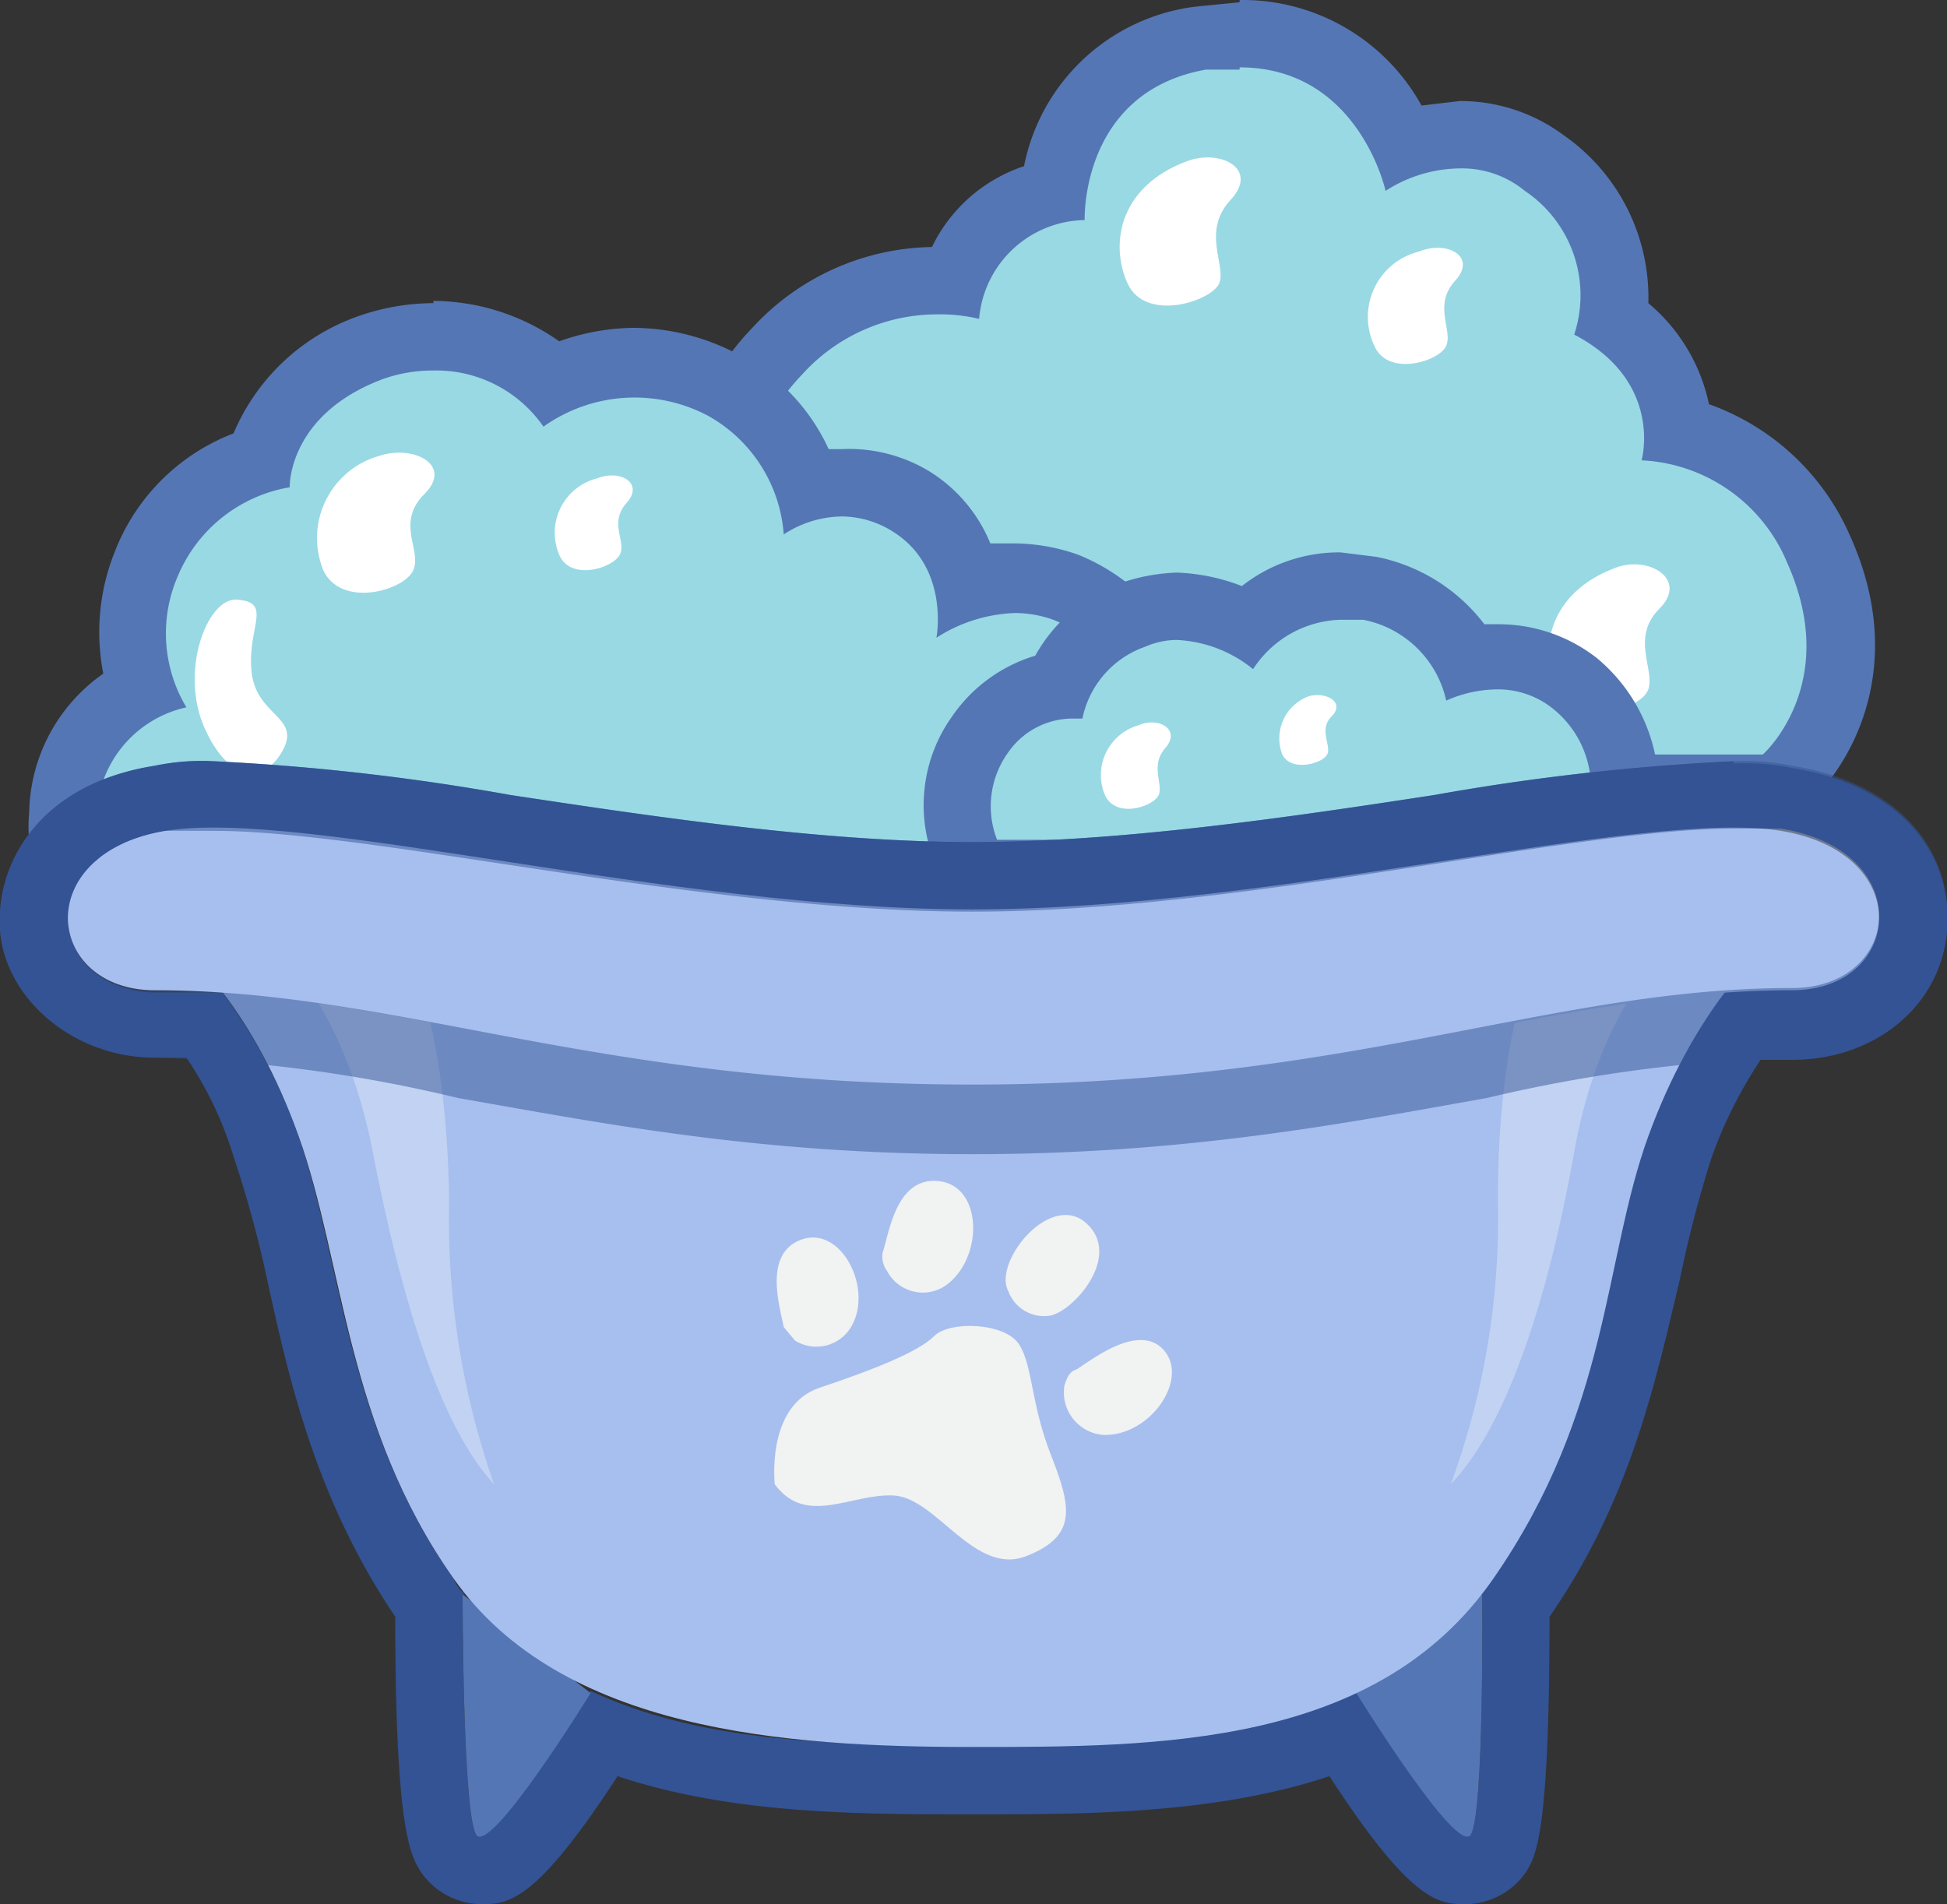 <svg xmlns="http://www.w3.org/2000/svg" width="86.7" height="84.8" viewBox="0 0 86.7 84.8"><rect x="0" y="0" width="86.7" height="84.8" fill="#333333" stroke="none"/><g style="isolation:isolate"><g id="Layer_2" data-name="Layer 2"><g id="Layer_3" data-name="Layer 3"><g id="dog_clean_4" data-name="dog_clean 4"><path d="M31.2,35.1a2,2,0,0,1-1.2-.6,8.6,8.6,0,0,1-1.3-6.8,7,7,0,0,1,3-4,10.6,10.6,0,0,1,2.9-8.1,9.7,9.7,0,0,1,7.1-3.1h.8a6,6,0,0,1,4.4-4,7.5,7.5,0,0,1,6.6-6.8l1.7-.2a7.8,7.8,0,0,1,7.3,4.9A8.7,8.7,0,0,1,65,6a6.3,6.3,0,0,1,3.7,1.2,7.4,7.4,0,0,1,3.1,7,6.4,6.4,0,0,1,2.9,5A9,9,0,0,1,81,24.5c2.8,6.3-1.3,10-1.5,10.2a1.8,1.8,0,0,1-1,.4Z" style="fill:#98d9e4"/><path d="M55.2,3c5.3,0,6.5,5.5,6.5,5.5a6.2,6.2,0,0,1,3.3-1,4.4,4.4,0,0,1,2.9,1,5.6,5.6,0,0,1,2.2,6.4c4,2.1,3,5.6,3,5.6h0a7.4,7.4,0,0,1,6.5,4.6c2.4,5.4-1.1,8.5-1.1,8.5H31.2a6.6,6.6,0,0,1-1-5.4,5.3,5.3,0,0,1,3.1-3.6,9.1,9.1,0,0,1,2.4-7.9,8.1,8.1,0,0,1,6-2.7,7.6,7.6,0,0,1,1.9.2,4.8,4.8,0,0,1,4.7-4.4h0s-.2-5.7,5.4-6.7h1.5m0-3h0l-2,.2a8.9,8.9,0,0,0-7.6,7.1A7,7,0,0,0,41.5,11a11.1,11.1,0,0,0-8,3.6A11.8,11.8,0,0,0,30.2,23a8,8,0,0,0-2.9,4.3,9.5,9.5,0,0,0,1.5,8.1,3.3,3.3,0,0,0,2.4,1.2H78.5a3.2,3.2,0,0,0,2-.8c1.9-1.7,4.5-6.1,1.9-11.9A10.8,10.8,0,0,0,76.1,18a8,8,0,0,0-2.7-4.5A8.8,8.8,0,0,0,69.6,6,7.7,7.7,0,0,0,65,4.5l-1.7.2A9.1,9.1,0,0,0,55.2,0Z" style="fill:#5576b4"/><path d="M52.8,7.2c-2.9,1.1-3.4,3.6-2.6,5.4s3.8.8,4.1,0-.8-2.3.5-3.7S54.3,6.6,52.8,7.2Z" style="fill:#fff"/><path d="M71.9,25.3c-2.9,1.1-3.4,3.6-2.6,5.4s3.8.9,4.1,0-.8-2.3.5-3.6S73.4,24.7,71.9,25.3Z" style="fill:#fff"/><path d="M63.2,11.2a3,3,0,0,0-2,4.2c.6,1.4,2.9.7,3.2,0s-.6-1.8.4-2.9S64.4,10.7,63.2,11.2Z" style="fill:#fff"/><path d="M37,20.4c-1.7,0-3.2,4.1-1.8,7.2s3.4,3.1,4.4,1.3S38,27,37.9,24.4,39.1,20.5,37,20.4Z" style="fill:#fff"/><path d="M6.5,41.5H6.1a4.8,4.8,0,0,1-3.3-5.1,6.4,6.4,0,0,1,3.5-5.6,8.4,8.4,0,0,1,.2-5.6,7.9,7.9,0,0,1,5.1-4.6c.3-1.4,1.4-3.7,4.9-5a9.2,9.2,0,0,1,2.8-.5,8,8,0,0,1,5.3,2,8.3,8.3,0,0,1,3.6-.8,9.5,9.5,0,0,1,4,1A7.9,7.9,0,0,1,36,21.7l1.5-.2a5,5,0,0,1,3.1,1,5.6,5.6,0,0,1,2.5,3.6,6.6,6.6,0,0,1,2.1-.3,5.4,5.4,0,0,1,2.2.4,7.1,7.1,0,0,1,4.5,5.7,4.1,4.1,0,0,1,2.6,2.3,5.5,5.5,0,0,1-1.7,7,1.3,1.3,0,0,1-.8.3Z" style="fill:#98d9e4"/><path d="M19.3,16.5A5.8,5.8,0,0,1,24.2,19a7,7,0,0,1,7.3-.5,6.6,6.6,0,0,1,3.4,5.3,4.8,4.8,0,0,1,2.6-.8,4.3,4.3,0,0,1,2.3.7c2.5,1.6,1.9,4.7,1.9,4.7a6.9,6.9,0,0,1,3.5-1.1,5.1,5.1,0,0,1,1.7.3,5.7,5.7,0,0,1,3.6,5.5,3.2,3.2,0,0,1,2.6,1.7A4,4,0,0,1,52,40H6.5a3.2,3.2,0,0,1-2.2-3.6,5.1,5.1,0,0,1,4-4.9,6.4,6.4,0,0,1-.4-5.8,6.6,6.6,0,0,1,5-4s-.1-3.2,4.1-4.8a6.6,6.6,0,0,1,2.3-.4m0-3a10.2,10.2,0,0,0-3.4.6,9.4,9.4,0,0,0-5.5,5.2,9.2,9.2,0,0,0-5.3,5.3A9.6,9.6,0,0,0,4.6,30a7.7,7.7,0,0,0-3.3,6.2,6.4,6.4,0,0,0,4.4,6.7H52a3.3,3.3,0,0,0,1.6-.5,7,7,0,0,0,2.3-8.9,5.9,5.9,0,0,0-2.6-2.8,8.9,8.9,0,0,0-5.3-6,8.7,8.7,0,0,0-2.8-.5H44.1a6.8,6.8,0,0,0-2.7-3.2A6.9,6.9,0,0,0,37.5,20h-.6a8.9,8.9,0,0,0-4-4.2,10,10,0,0,0-4.7-1.2,10.2,10.2,0,0,0-3.3.6,9.8,9.8,0,0,0-5.6-1.8Z" style="fill:#5576b4"/><path d="M16.9,20.3a3.8,3.8,0,0,0-2.5,5.1c.8,1.7,3.6.9,4,0s-.8-2.1.5-3.4S18.4,19.8,16.9,20.3Z" style="fill:#fff"/><path d="M26.6,21.3a2.5,2.5,0,0,0-1.7,3.4c.5,1.2,2.4.6,2.7,0s-.5-1.4.3-2.3S27.6,20.9,26.6,21.3Z" style="fill:#fff"/><path d="M10.5,26.7c-1.3,0-2.5,3.2-1.4,5.7s2.7,2.5,3.5,1-1.2-1.5-1.4-3.5S12.2,26.8,10.5,26.7Z" style="fill:#fff"/><path d="M7.4,35.4a2.5,2.5,0,0,0-1.7,3.4c.5,1.2,2.4.6,2.7,0s-.6-1.4.3-2.3S8.4,35,7.4,35.4Z" style="fill:#fff"/><path d="M44.4,39a1.4,1.4,0,0,1-1.3-.8,5.7,5.7,0,0,1,.6-5.5,5.1,5.1,0,0,1,3.4-2.2,5.9,5.9,0,0,1,3.5-3.2,5.2,5.2,0,0,1,1.8-.3,7.1,7.1,0,0,1,3.1.8,6.1,6.1,0,0,1,4.2-1.7l1.3.2a6,6,0,0,1,4.3,3.1h1.4a5.2,5.2,0,0,1,3.4,1.2,6.1,6.1,0,0,1,1.4,7.8,1.5,1.5,0,0,1-1.3.7Z" style="fill:#98d9e4"/><path d="M59.7,27.6h1a4.7,4.7,0,0,1,3.7,3.6,5.7,5.7,0,0,1,2.3-.5,3.9,3.9,0,0,1,2.5.9,4.5,4.5,0,0,1,1,5.8H44.4a4.1,4.1,0,0,1,.5-3.9A3.5,3.5,0,0,1,47.8,32h.4A4.3,4.3,0,0,1,51,28.8a3.5,3.5,0,0,1,1.4-.3,5.8,5.8,0,0,1,3.4,1.3,4.8,4.8,0,0,1,3.9-2.2m0-3a7,7,0,0,0-4.4,1.5,8.8,8.8,0,0,0-2.9-.6,8.5,8.5,0,0,0-2.3.4,7.1,7.1,0,0,0-4,3.3,6.9,6.9,0,0,0-3.7,2.7,6.8,6.8,0,0,0-.6,6.9,3,3,0,0,0,2.6,1.7H70.2a3.1,3.1,0,0,0,2.5-1.3,7.6,7.6,0,0,0-1.6-9.9,7.1,7.1,0,0,0-4.4-1.5h-.6a8,8,0,0,0-4.8-3l-1.6-.2Z" style="fill:#5576b4"/><path d="M50.7,32.3a2.3,2.3,0,0,0-1.5,3.1c.5,1.1,2.2.5,2.4,0s-.4-1.3.3-2.1S51.6,31.9,50.7,32.3Z" style="fill:#fff"/><path d="M58.3,31a2,2,0,0,0-1.2,2.6c.4.8,1.8.4,2,0s-.4-1.1.2-1.7S59.1,30.8,58.3,31Z" style="fill:#fff"/><path d="M77.2,36.9h2.1c6.1,1,5.4,7.1.5,7.1H76.7a28.1,28.1,0,0,0-3.3,6.4c-2,5.5-2.1,12.9-6.9,19.7L66,71h0s.1,9.7-.5,10.7h-.2c-1,0-4.9-6.4-4.9-6.4h0c-5.1,2.4-11.4,2.4-17.1,2.4s-11.9,0-17-2.4h0s-3.9,6.4-4.9,6.4h-.2c-.6-1-.6-10.7-.6-10.7h.1a1.8,1.8,0,0,1-.5-.7c-4.8-6.8-5-14.2-6.9-19.7a24.2,24.2,0,0,0-3.4-6.4h-3C2,44.1,1.3,38,7.4,37H9.5c7.2,0,21.7,3.6,33.8,3.6S70,36.9,77.2,36.9m0-3a103.3,103.3,0,0,0-13.3,1.5c-6.5,1-14,2.1-20.6,2.1s-14-1.1-20.6-2.1A102.1,102.1,0,0,0,9.5,33.9a10.2,10.2,0,0,0-2.6.2c-5.1.8-7.1,4.3-6.9,7.3s3.2,5.7,6.9,5.7H8.3a16.4,16.4,0,0,1,2.1,4.4A51.4,51.4,0,0,1,11.9,57c1,4.6,2.2,9.8,5.7,15,0,9.6.7,10.6,1.1,11.3a3.3,3.3,0,0,0,2.7,1.5c1.2,0,2.4,0,6.1-5.7,5.1,1.7,10.8,1.7,15.8,1.7s10.8,0,15.9-1.7c3.7,5.7,4.9,5.7,6.1,5.7A3.3,3.3,0,0,0,68,83.3c.4-.7,1-1.7,1-11.3,3.6-5.2,4.7-10.4,5.8-15a52.5,52.5,0,0,1,1.4-5.4,19.8,19.8,0,0,1,2.2-4.4h1.4c3.7,0,6.6-2.4,6.9-5.7s-1.9-6.5-6.9-7.3a10.6,10.6,0,0,0-2.6-.2Z" style="fill:#335394"/><path d="M20.6,71s0,9.7.6,10.7,5.1-6.3,5.1-6.3Z" style="fill:#5576b4"/><path d="M66,71s.1,9.7-.5,10.7-5.1-6.3-5.1-6.3Z" style="fill:#5576b4"/><path d="M43.3,42.6H8.5s2.8,2.4,4.8,8,2.1,12.9,6.9,19.7S35,77.8,43.3,77.8s18,0,23.2-7.5,4.9-14.2,6.9-19.7,4.8-8,4.8-8Z" style="fill:#a7bfee"/><path d="M12.6,42.6s2.8,2.5,4,8.7S19.5,63.4,22,66.1a35.6,35.6,0,0,1-2-12.6c-.1-7.8-1.8-10.9-1.8-10.9Z" style="fill:#fff;mix-blend-mode:screen;opacity:0.3"/><path d="M74,42.6s-2.8,2.5-3.9,8.7-2.9,12.1-5.5,14.8a34.1,34.1,0,0,0,2.1-12.6c0-7.8,1.7-10.9,1.7-10.9Z" style="fill:#fff;mix-blend-mode:screen;opacity:0.3"/><path d="M79.3,37c-6.1-1-22.5,3.5-36,3.5S13.5,36,7.4,37,2,44.1,6.9,44.1c10.8,0,19.6,4.3,36.4,4.3S69,44.1,79.8,44.1C84.7,44.1,85.4,38,79.3,37Z" style="fill:#a7bfee"/><g style="mix-blend-mode:multiply;opacity:0.5"><path d="M43.3,49.9a109.9,109.9,0,0,1-22.6-2.5A67.9,67.9,0,0,0,6.9,45.6c-3.3,0-5.2-2.2-5.4-4.3S3,36.2,7.1,35.6a9,9,0,0,1,2.4-.2,99.6,99.6,0,0,1,13,1.5c6.6,1,14.1,2.1,20.8,2.1s14.3-1.1,20.9-2.1a97.8,97.8,0,0,1,13-1.5,7.9,7.9,0,0,1,2.3.2c4.2.6,5.8,3.3,5.7,5.7s-2.1,4.3-5.4,4.3a68.8,68.8,0,0,0-13.9,1.8A109,109,0,0,1,43.3,49.9Z" style="fill:#a7bfee"/><path d="M77.2,36.9h2.1c6.1,1,5.4,7.1.5,7.1-10.8,0-19.6,4.3-36.5,4.3S17.7,44.1,6.9,44.1C2,44.1,1.3,38,7.4,37H9.5c7.2,0,21.7,3.6,33.8,3.6S70,36.9,77.2,36.9m0-3a103.3,103.3,0,0,0-13.3,1.5c-6.5,1-14,2.1-20.6,2.1s-14-1.1-20.6-2.1A102.1,102.1,0,0,0,9.5,33.9a10.2,10.2,0,0,0-2.6.2c-5.1.8-7.1,4.3-6.9,7.3s3.2,5.7,6.9,5.7a65.1,65.1,0,0,1,13.5,1.8c6.3,1.1,13.3,2.5,22.9,2.5S60,50,66.2,48.9a66.9,66.9,0,0,1,13.6-1.8c3.7,0,6.6-2.4,6.9-5.7s-1.9-6.5-6.9-7.3a10.6,10.6,0,0,0-2.6-.2Z" style="fill:#335394"/></g><path d="M34.5,66.1s-.4-3.5,2-4.3,4.4-1.6,5.1-2.3,3.2-.6,3.8.4.5,2.6,1.4,4.9,1.2,3.6-1.1,4.5-4-2.6-5.9-2.7S35.9,68,34.5,66.1Z" style="fill:#f1f2f2"/><path d="M49.1,63.9a1.9,1.9,0,0,1-1.7-2.2c.1-.3.2-.6.5-.7s2.7-2.2,3.9-.9S51.2,64,49.1,63.9Z" style="fill:#f1f2f2"/><path d="M42.3,57.1a1.8,1.8,0,0,1-2.8-.5,1.1,1.1,0,0,1-.2-.8c.3-.9.6-3.4,2.5-3.2S43.8,55.8,42.3,57.1Z" style="fill:#f1f2f2"/><path d="M38,58.9a1.8,1.8,0,0,1-2.6.8l-.5-.6c-.2-1-.9-3.3.8-3.9S38.8,57.2,38,58.9Z" style="fill:#f1f2f2"/><path d="M46.7,58.6a1.7,1.7,0,0,1-1.8-1.1c-.7-1.3,1.9-4.5,3.5-3S47.7,58.5,46.7,58.6Z" style="fill:#f1f2f2"/></g></g></g></g></svg>